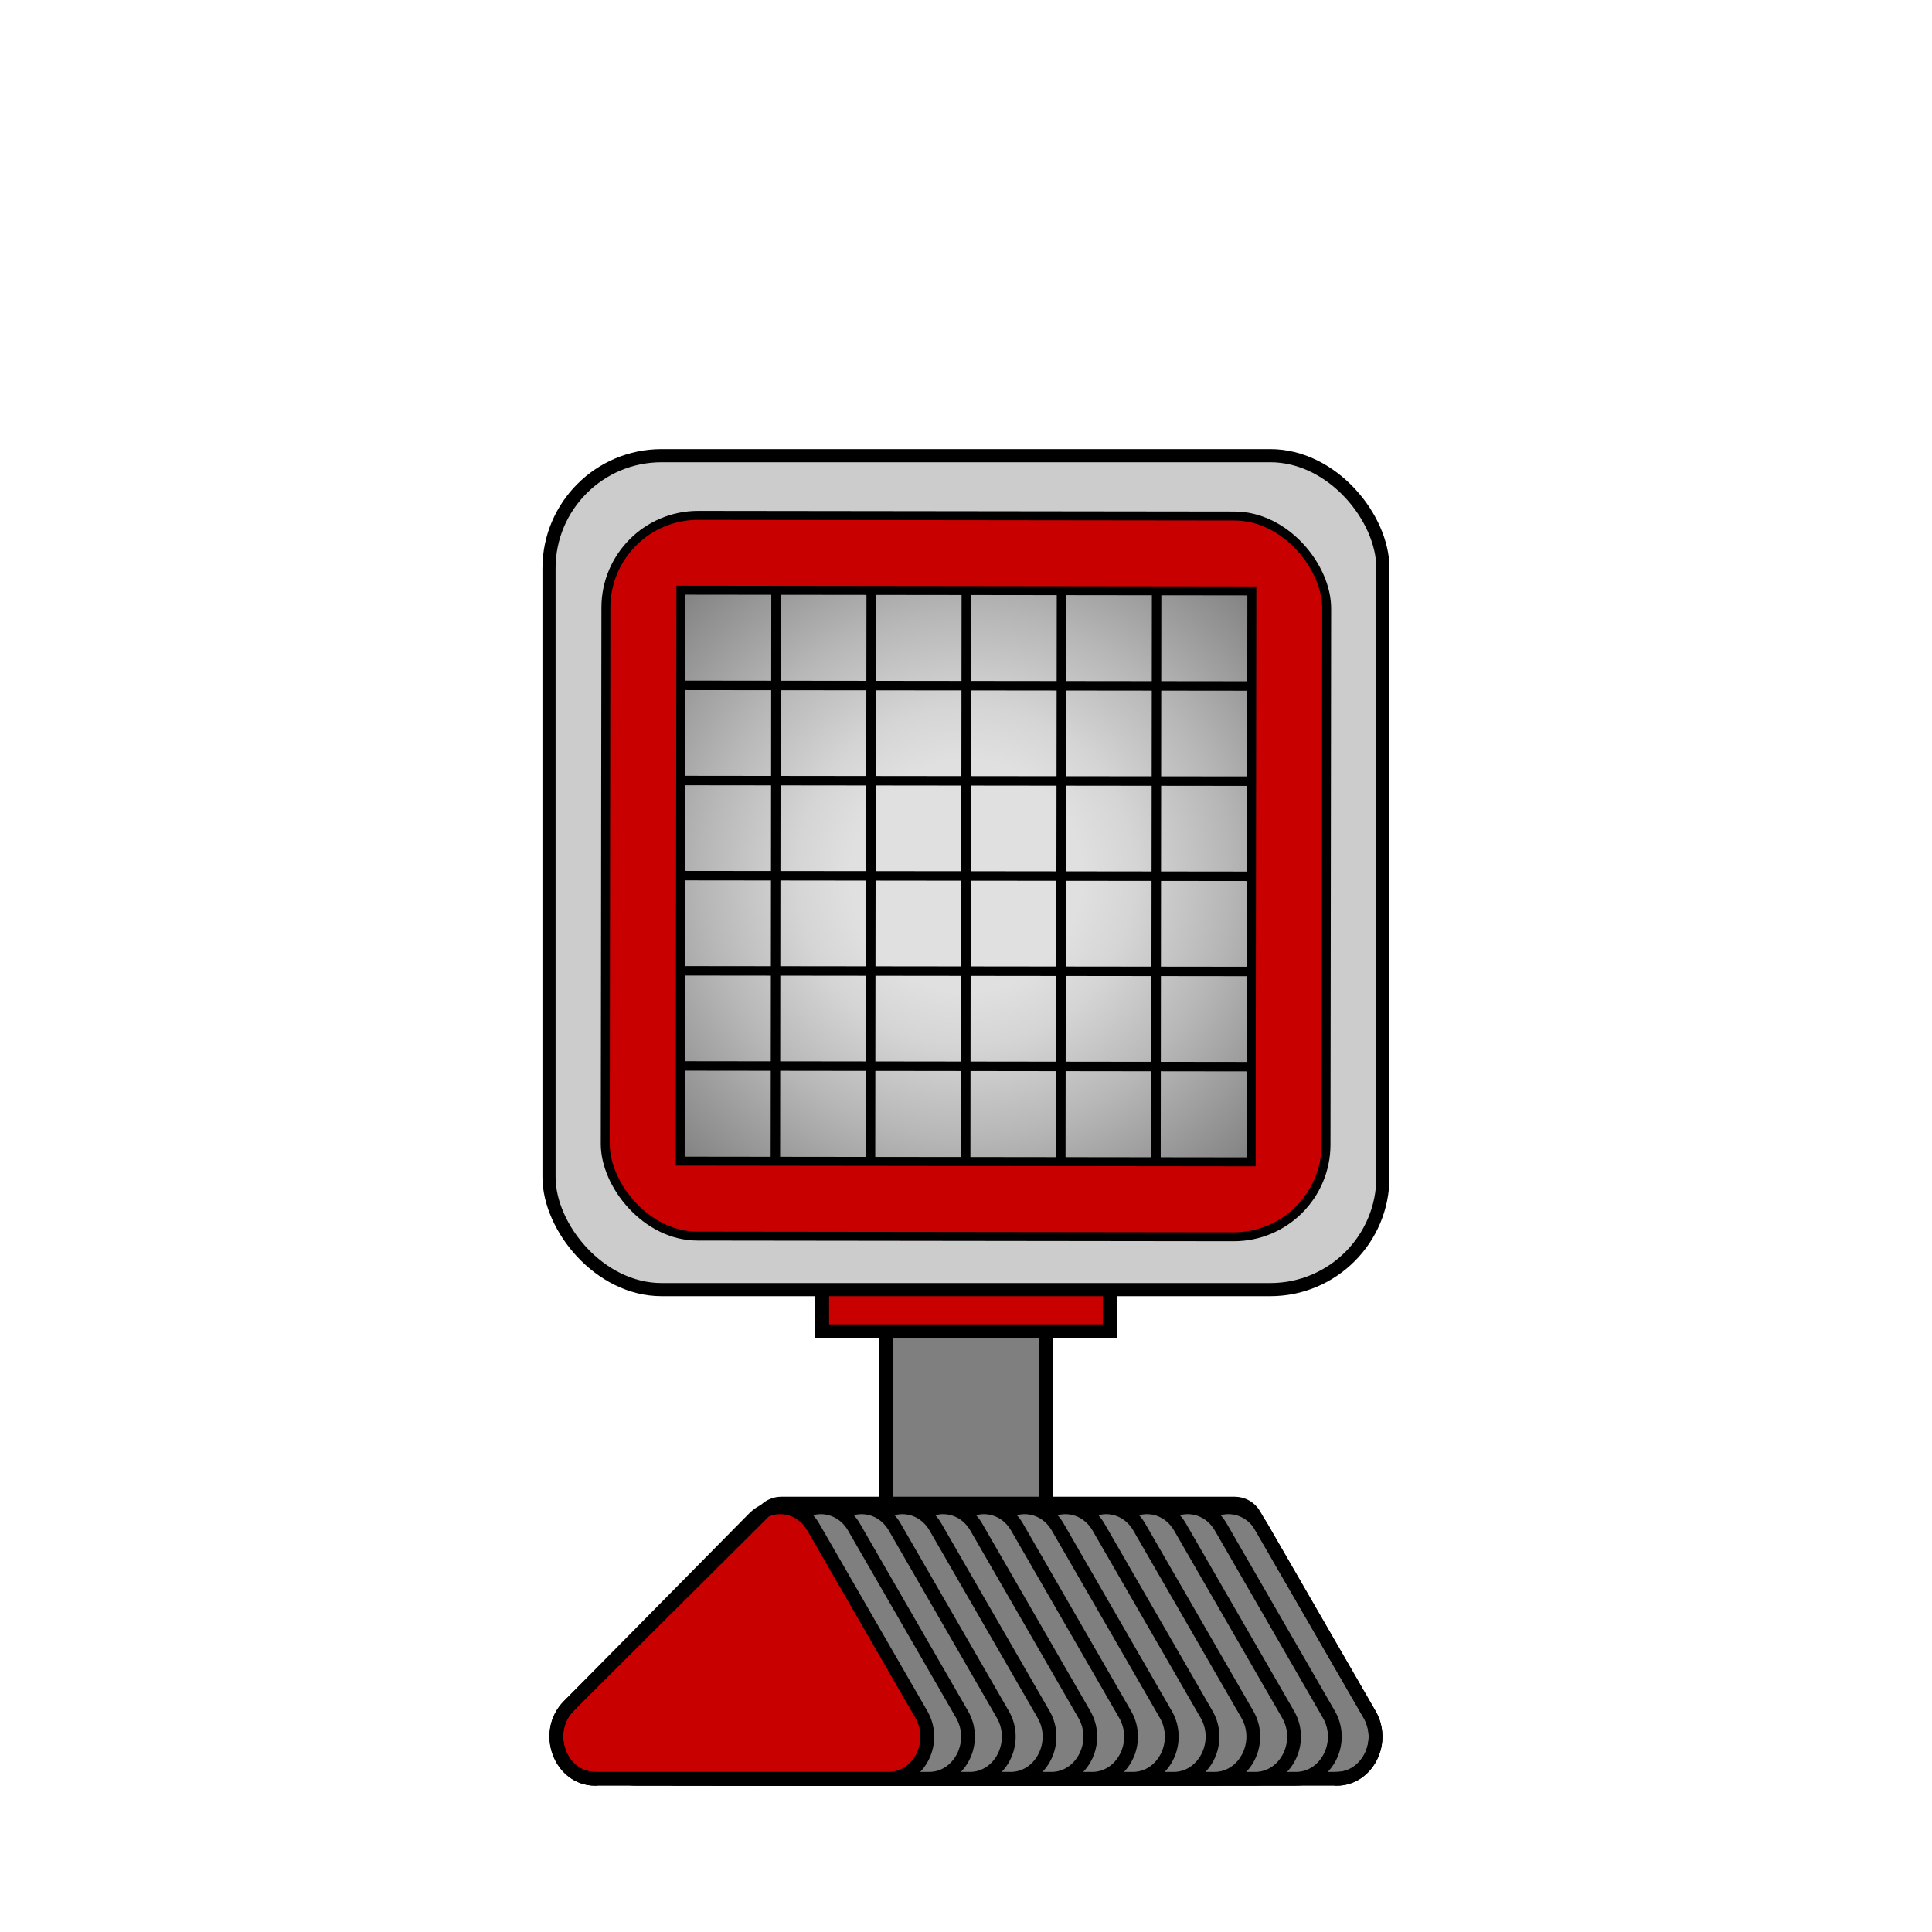 <?xml version="1.0" encoding="UTF-8"?><svg id="Robos" xmlns="http://www.w3.org/2000/svg" xmlns:xlink="http://www.w3.org/1999/xlink" viewBox="0 0 300 300"><defs><style>.cls-1{fill:#a31e10;stroke-width:1.47px;}.cls-1,.cls-2,.cls-3,.cls-4,.cls-5,.cls-6,.cls-7,.cls-8,.cls-9{stroke:#000;stroke-miterlimit:10;}.cls-2,.cls-3,.cls-5{stroke-width:2.14px;}.cls-2,.cls-3,.cls-5,.cls-7{stroke-linecap:round;}.cls-2,.cls-7,.cls-8{fill:#c90000;}.cls-3{fill:none;}.cls-4{fill:url(#radial-gradient);}.cls-4,.cls-8{stroke-width:1.39px;}.cls-5,.cls-9{fill:#7f7f7f;}.cls-6{fill:#ccc;stroke-width:2.04px;}.cls-7{stroke-width:2.14px;}.cls-9{stroke-width:2.16px;}</style><symbol id="Robot_wheels_2" viewBox="0 0 129.35 44.87"><g><g><path class="cls-5" d="M122.22,43.8h-45.49c-5.48,0-8.14-7.25-4.14-11.3L101.3,3.41c2.78-2.82,7.26-2.19,9.27,1.31l16.78,29.09c2.51,4.35-.39,9.99-5.13,9.99Z"/><path class="cls-5" d="M115.9,43.8h-45.49c-5.48,0-8.14-7.25-4.14-11.3L94.98,3.41c2.78-2.82,7.26-2.19,9.27,1.31l16.78,29.09c2.51,4.35-.39,9.99-5.13,9.99Z"/><path class="cls-5" d="M109.57,43.8h-45.49c-5.48,0-8.14-7.25-4.14-11.3L88.65,3.41c2.78-2.82,7.26-2.19,9.27,1.31l16.78,29.09c2.51,4.35-.39,9.99-5.13,9.99Z"/><path class="cls-5" d="M103.24,43.8H57.75c-5.48,0-8.14-7.25-4.14-11.3L82.32,3.41c2.78-2.82,7.26-2.19,9.27,1.31l16.78,29.09c2.51,4.35-.39,9.99-5.13,9.99Z"/><path class="cls-5" d="M96.91,43.8H51.43c-5.48,0-8.14-7.25-4.14-11.3L75.99,3.41c2.78-2.82,7.26-2.19,9.27,1.31l16.78,29.09c2.51,4.35-.39,9.99-5.13,9.99Z"/><path class="cls-5" d="M90.58,43.8H45.1c-5.48,0-8.14-7.25-4.14-11.3L69.66,3.41c2.78-2.82,7.26-2.19,9.27,1.31l16.78,29.09c2.51,4.35-.39,9.99-5.13,9.99Z"/><path class="cls-5" d="M84.26,43.8H38.77c-5.48,0-8.14-7.25-4.14-11.3L63.34,3.41c2.78-2.82,7.26-2.19,9.27,1.31l16.78,29.09c2.51,4.35-.39,9.99-5.13,9.99Z"/><path class="cls-5" d="M77.93,43.8H32.44c-5.48,0-8.14-7.25-4.14-11.3L57.01,3.41c2.78-2.82,7.26-2.19,9.27,1.31l16.78,29.09c2.51,4.35-.39,9.99-5.13,9.99Z"/><path class="cls-5" d="M71.6,43.8H26.12c-5.48,0-8.14-7.25-4.14-11.3L50.68,3.41c2.78-2.82,7.26-2.19,9.27,1.31l16.78,29.09c2.51,4.35-.39,9.99-5.13,9.99Z"/><path class="cls-5" d="M65.27,43.8H19.79c-5.48,0-8.14-7.25-4.14-11.3L44.35,3.41c2.78-2.82,7.26-2.19,9.27,1.31l16.78,29.09c2.51,4.35-.39,9.99-5.13,9.99Z"/><path class="cls-5" d="M58.94,43.8H13.46c-5.48,0-8.14-7.25-4.14-11.3L38.02,3.41c2.78-2.82,7.26-2.19,9.27,1.31l16.78,29.09c2.51,4.35-.39,9.99-5.13,9.99Z"/></g><path class="cls-2" d="M52.62,43.8H7.13c-5.48,0-8.14-7.25-4.14-11.3L31.7,3.41c2.78-2.82,7.26-2.19,9.27,1.31l16.78,29.09c2.51,4.35-.39,9.99-5.13,9.99Z"/><path class="cls-3" d="M122.22,43.8c4.75,0,7.64-5.64,5.13-9.99L109.43,2.81c-.62-1.08-1.77-1.74-3.01-1.74H36c-.92,0-1.8,.36-2.46,1.01L2.99,32.5c-4,4.05-1.34,11.3,4.14,11.3"/></g></symbol><radialGradient id="radial-gradient" cx="150" cy="136.02" fx="150" fy="136.02" r="119.65" gradientTransform="translate(285.85 -14.13) rotate(89.93)" gradientUnits="userSpaceOnUse"><stop offset=".15" stop-color="#e0e0e0"/><stop offset=".22" stop-color="#d5d5d5"/><stop offset=".34" stop-color="#b7b7b7"/><stop offset=".5" stop-color="#888"/><stop offset=".69" stop-color="#474747"/><stop offset=".69" stop-color="#454545"/></radialGradient></defs><g><rect class="cls-9" x="137.56" y="198.82" width="24.87" height="38.74"/><polyline class="cls-7" points="172.33 200.74 172.33 206.71 127.67 206.71 127.67 200.74"/><rect class="cls-6" x="85.25" y="70.76" width="129.49" height="129.49" rx="17.48" ry="17.48"/><rect class="cls-8" x="94.04" y="80.06" width="111.92" height="111.92" rx="14.32" ry="14.32" transform="translate(.16 -.17) rotate(.07)"/><g><rect class="cls-4" x="105.67" y="91.69" width="88.66" height="88.66" transform="translate(13.8 285.86) rotate(-89.93)"/><line class="cls-1" x1="105.64" y1="165.52" x2="194.29" y2="165.63"/><line class="cls-1" x1="105.66" y1="150.75" x2="194.31" y2="150.85"/><line class="cls-1" x1="105.67" y1="135.97" x2="194.33" y2="136.07"/><line class="cls-1" x1="105.69" y1="121.2" x2="194.34" y2="121.3"/><line class="cls-1" x1="105.71" y1="106.42" x2="194.36" y2="106.52"/><line class="cls-1" x1="179.6" y1="91.73" x2="179.5" y2="180.38"/><line class="cls-1" x1="164.83" y1="91.71" x2="164.72" y2="180.37"/><line class="cls-1" x1="150.05" y1="91.69" x2="149.95" y2="180.35"/><line class="cls-1" x1="135.28" y1="91.68" x2="135.17" y2="180.33"/><line class="cls-1" x1="120.5" y1="91.66" x2="120.4" y2="180.32"/></g></g><use width="129.35" height="44.87" transform="translate(85.32 232.41)" xlink:href="#Robot_wheels_2"/></svg>